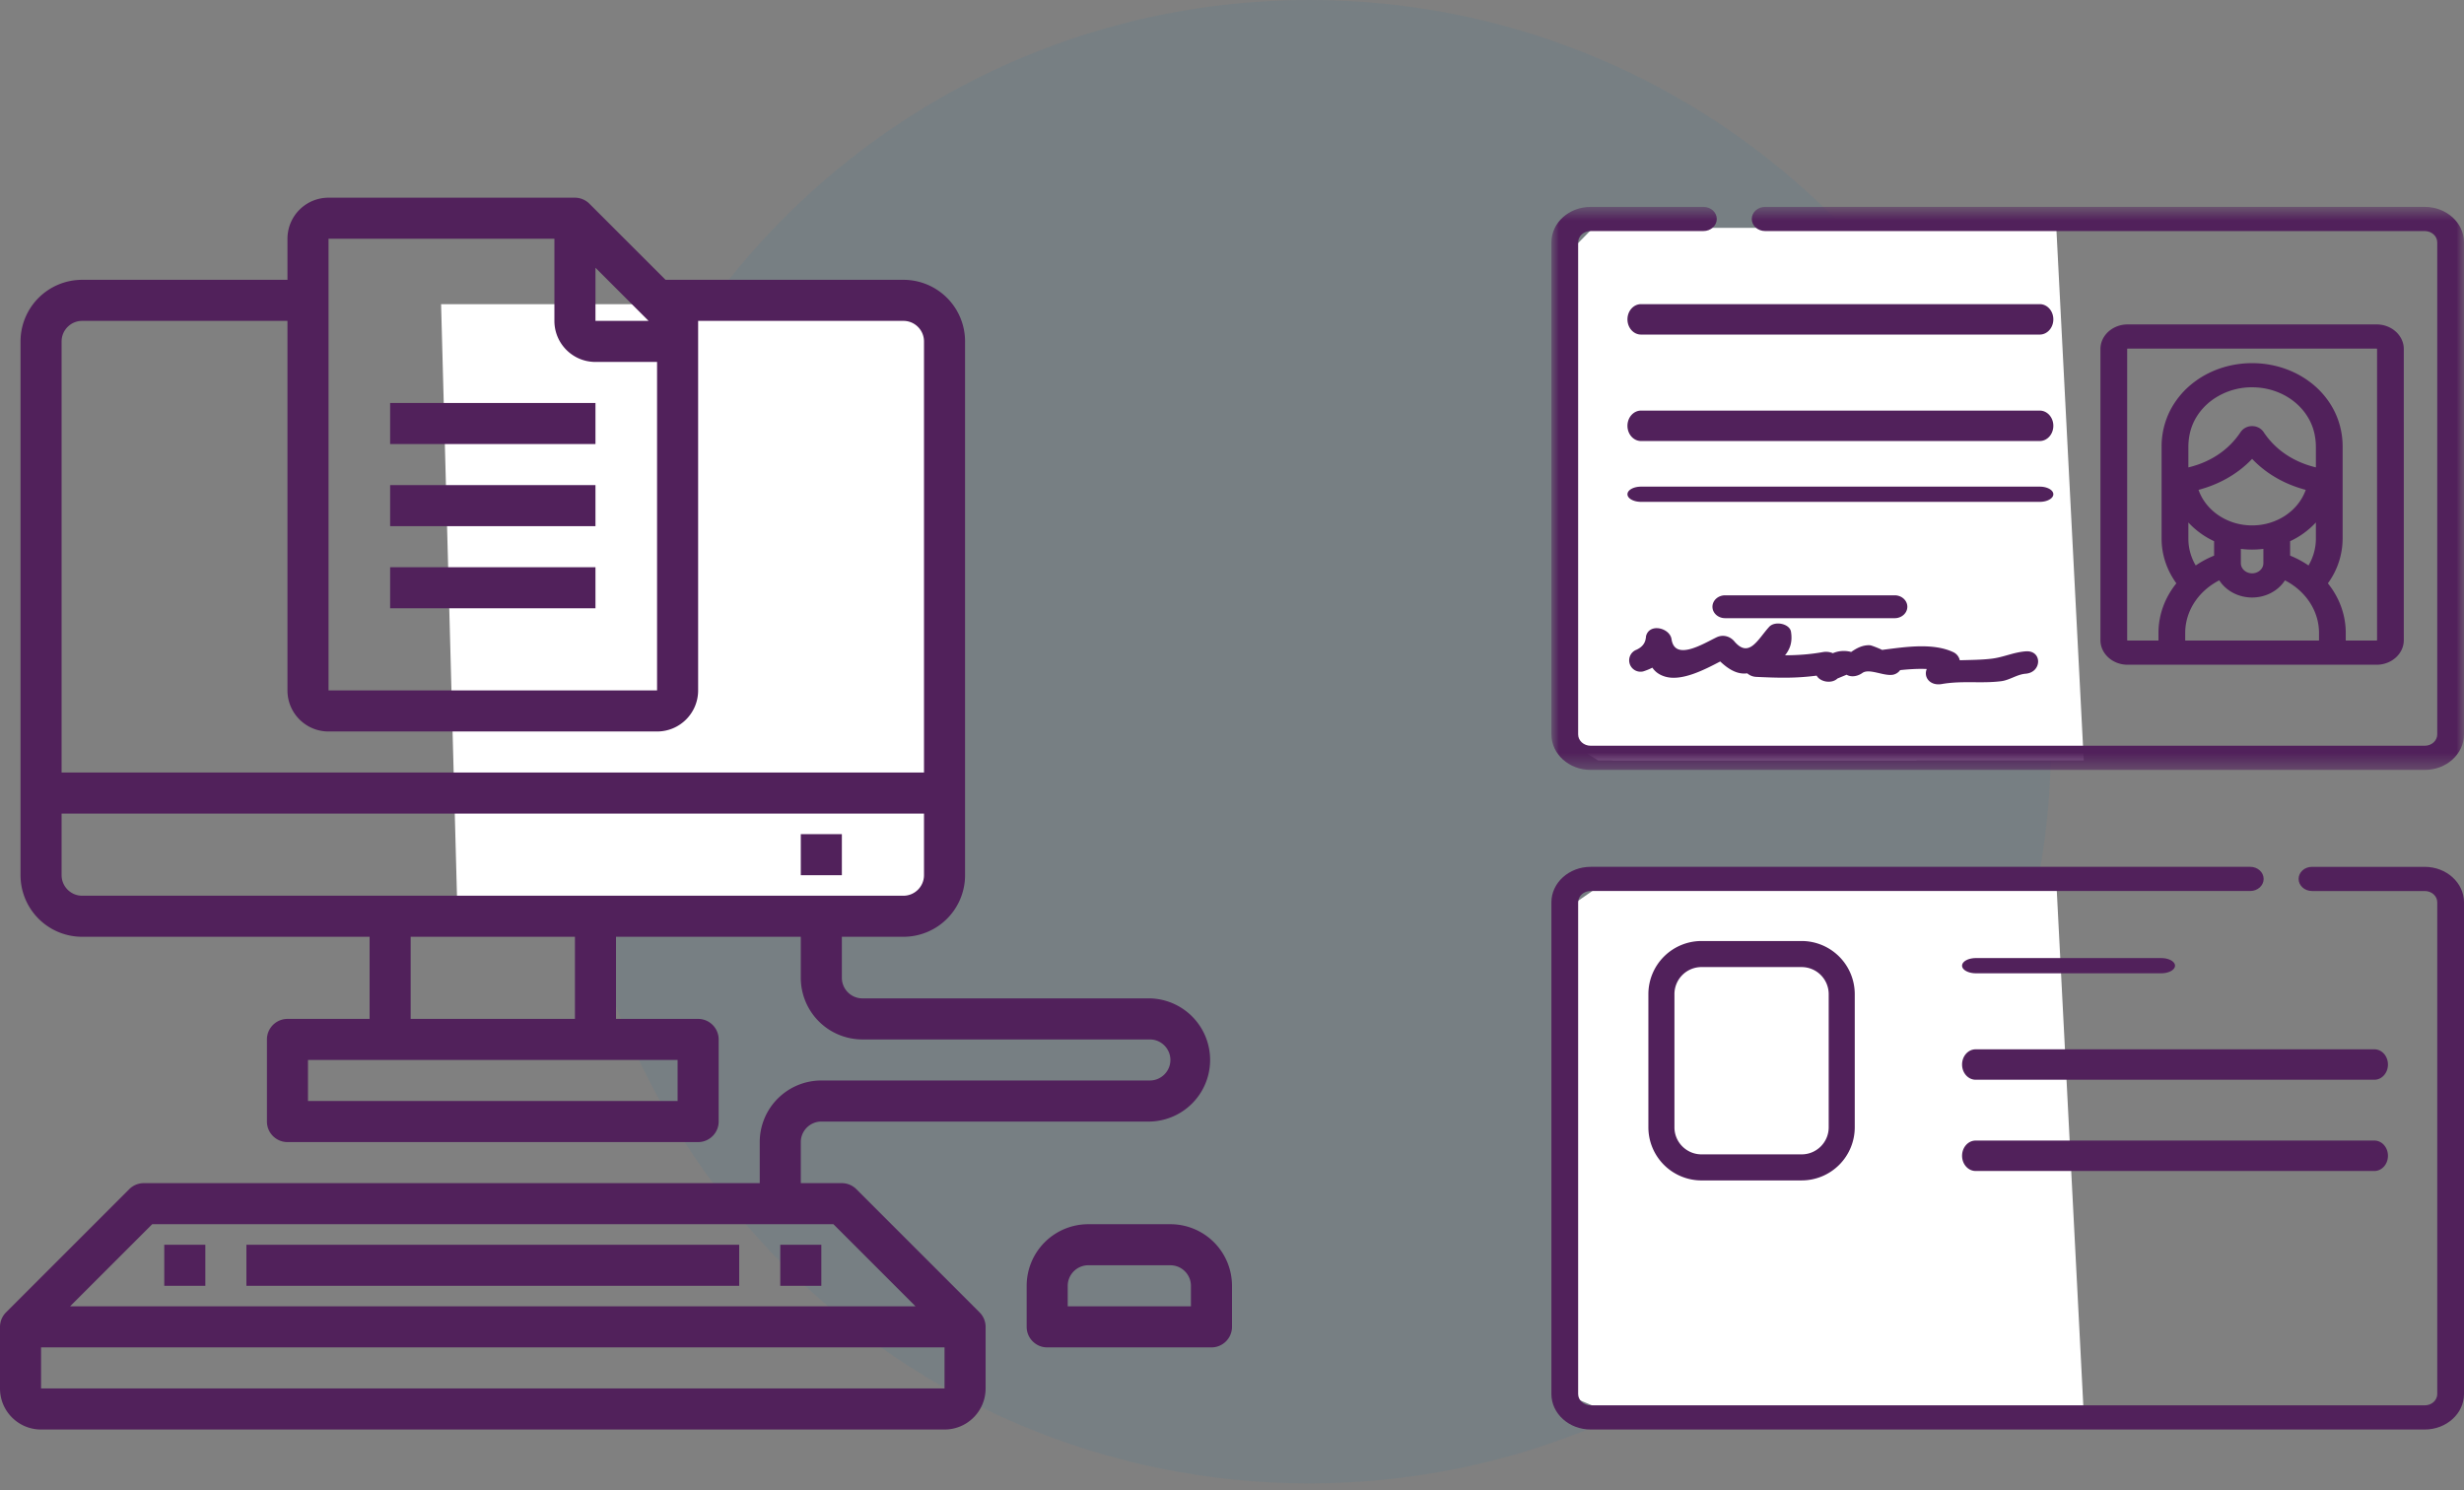 <svg width="162" height="98" fill="none" xmlns="http://www.w3.org/2000/svg"><rect width="100%" height="100%" fill="#808080" stroke="none"/><path fill-rule="evenodd" clip-rule="evenodd" d="M134.849 48.772c0 26.937-21.836 48.772-48.772 48.772S37.303 75.709 37.303 48.772C37.304 21.836 59.141 0 86.076 0c26.937 0 48.773 21.835 48.773 48.77z" fill="#297DA2" fill-opacity=".1"/><path fill-rule="evenodd" clip-rule="evenodd" d="M29 20h30.886L62 21.174V58.65L60.93 61l-30.843-.534L29 20z" fill="#fff"/><path d="M56.303 78.197a1.355 1.355 0 00-.953-.397h-2.7v-2.7c0-.742.608-1.35 1.35-1.35h21.6a4.051 4.051 0 000-8.1H56.7c-.742 0-1.35-.608-1.35-1.35v-2.7h4.05a4.051 4.051 0 004.05-4.05v-35.1a4.051 4.051 0 00-4.05-4.05H43.757l-5.004-5.003A1.355 1.355 0 0037.8 13H21.6a2.697 2.697 0 00-2.7 2.7v2.7H5.4a4.051 4.051 0 00-4.05 4.05v35.1A4.051 4.051 0 005.4 61.6h18.9V67h-5.4c-.742 0-1.35.608-1.35 1.35v5.4c0 .743.607 1.35 1.35 1.35h27c.742 0 1.35-.607 1.35-1.35v-5.4c0-.742-.608-1.35-1.35-1.35h-5.4v-5.4h12.15v2.7a4.051 4.051 0 004.05 4.05h18.9c.743 0 1.35.608 1.35 1.35 0 .742-.608 1.35-1.35 1.35H54a4.051 4.051 0 00-4.05 4.05v2.7H9.45c-.354 0-.7.143-.953.397l-8.1 8.1A1.355 1.355 0 000 87.25v4.05C0 92.793 1.207 94 2.7 94h59.4c1.493 0 2.7-1.207 2.7-2.7v-4.05c0-.354-.143-.7-.397-.953l-8.1-8.1zM39.15 17.607l3.493 3.493H39.15v-3.493zM21.6 15.7h14.85v5.4c0 1.493 1.207 2.7 2.7 2.7h4.05v21.6H21.6V15.7zM5.4 21.1h13.5v24.3c0 1.493 1.207 2.7 2.7 2.7h21.6c1.493 0 2.7-1.207 2.7-2.7V21.1h13.5c.742 0 1.35.607 1.35 1.35V50.8H4.05V22.45c0-.742.607-1.35 1.35-1.35zM4.05 57.55V53.5h56.7v4.05c0 .742-.608 1.35-1.35 1.35h-54c-.743 0-1.35-.608-1.35-1.35zm40.5 14.85h-24.3v-2.7h24.3v2.7zM37.8 67H27v-5.4h10.8V67zM10.007 80.5h44.786l5.4 5.4H4.607l5.4-5.4zM2.7 91.3v-2.7h59.4v2.7H2.7z" fill="#51215B"/><path d="M10.8 81.85h2.7v2.7h-2.7v-2.7zm5.4 0h32.4v2.7H16.2v-2.7zm35.1 0H54v2.7h-2.7v-2.7zm25.65-1.35h-5.4a4.051 4.051 0 00-4.05 4.05v2.7c0 .743.608 1.35 1.35 1.35h10.8c.742 0 1.35-.607 1.35-1.35v-2.7a4.051 4.051 0 00-4.05-4.05zm1.35 5.4h-8.1v-1.35c0-.742.608-1.35 1.35-1.35h5.4c.742 0 1.35.608 1.35 1.35v1.35zM52.65 54.85h2.7v2.7h-2.7v-2.7zm-27-28.35h13.5v2.7h-13.5v-2.7zm0 5.4h13.5v2.7h-13.5v-2.7zm0 5.4h13.5V40h-13.5v-2.7z" fill="#51215B"/><path fill-rule="evenodd" clip-rule="evenodd" d="M104.721 15h20.059L126 50h-20.932L103 48.707V16.755L104.721 15z" fill="#fff"/><path fill-rule="evenodd" clip-rule="evenodd" d="M105.544 15h29.653L137 50h-30.944L103 48.707V16.755L105.544 15zm0 43h29.653L137 93h-30.944L103 91.707V59.755L105.544 58z" fill="#fff"/><path fill-rule="evenodd" clip-rule="evenodd" d="M107.891 33h26.218c.491 0 .891-.224.891-.5s-.399-.5-.891-.5h-26.218c-.492 0-.891.224-.891.5s.399.5.891.5zm0-4h26.218c.491 0 .891-.448.891-1s-.399-1-.891-1h-26.218c-.492 0-.891.448-.891 1s.399 1 .891 1zm5.528 11.65h11.152c.458 0 .83-.337.83-.752 0-.416-.372-.752-.83-.752h-11.152c-.459 0-.831.337-.831.752s.372.751.831.751zm26.436-17.698a.03.03 0 01.031-.029h16.367c.017 0 .031.014.031.029v19.141c0 .015-.014.027-.031.027h-2.027v-.495c0-1.22-.437-2.35-1.176-3.268a4.99 4.99 0 00.97-2.94v-6.01a5.23 5.23 0 00-.588-2.465 5.474 5.474 0 00-1.632-1.875c-2.162-1.583-5.3-1.583-7.461 0a5.493 5.493 0 00-1.633 1.875 5.24 5.24 0 00-.588 2.465v6.01c0 1.084.358 2.093.971 2.94-.739.918-1.177 2.048-1.177 3.268v.495h-2.026c-.018 0-.031-.011-.031-.027V22.952zm5.715 12.635v.95a6.39 6.39 0 00-1.209.646 3.48 3.48 0 01-.484-1.767v-1.06a5.42 5.42 0 001.693 1.231zm3.253-7.18a.902.902 0 00-.754-.386.902.902 0 00-.754.387c-1.01 1.524-2.493 2.104-3.438 2.326v-1.327c0-.655.14-1.254.416-1.78.272-.518.66-.963 1.152-1.324a4.453 4.453 0 012.624-.836c.932 0 1.864.28 2.624.836.492.361.88.806 1.151 1.322.278.527.418 1.127.418 1.782v1.325c-.946-.223-2.432-.805-3.439-2.324zm1.745 7.18a5.42 5.42 0 001.694-1.233v1.062c0 .638-.176 1.239-.485 1.767a6.329 6.329 0 00-1.209-.647v-.95zm-1.758.505v.938c0 .37-.333.67-.741.67s-.741-.3-.741-.67v-.938c.243.03.49.047.741.047s.499-.018.741-.047zm-.741-1.543c-1.65 0-3.05-.984-3.524-2.337 1.024-.271 2.387-.841 3.524-2.038 1.138 1.198 2.501 1.767 3.525 2.038-.474 1.353-1.874 2.337-3.525 2.337zm4.399 7.572h-8.798v-.496c0-1.483.904-2.78 2.24-3.464.433.674 1.238 1.129 2.159 1.129.921 0 1.725-.454 2.159-1.127 1.335.683 2.24 1.979 2.24 3.462v.495zm-12.582 1.59h16.367c.986 0 1.789-.726 1.789-1.618V22.952c0-.892-.803-1.619-1.789-1.619h-16.367c-.987 0-1.789.727-1.789 1.619v19.141c0 .892.802 1.618 1.789 1.618z" fill="#51215B"/><mask id="a" maskUnits="userSpaceOnUse" x="102" y="13" width="60" height="38"><path fill-rule="evenodd" clip-rule="evenodd" d="M102 13.604h60v37.024h-60V13.603z" fill="#fff"/></mask><g mask="url(#a)"><path fill-rule="evenodd" clip-rule="evenodd" d="M159.42 13.604h-43.368c-.485 0-.879.355-.879.795 0 .438.394.794.879.794h43.368c.452 0 .821.334.821.744v32.357c0 .41-.368.744-.821.744h-54.84c-.453 0-.822-.334-.822-.744V15.937c0-.41.369-.744.822-.744h7.414c.486 0 .879-.356.879-.794 0-.44-.393-.795-.879-.795h-7.414c-1.422 0-2.58 1.046-2.58 2.333v32.357c0 1.287 1.158 2.334 2.58 2.334h54.84c1.422 0 2.58-1.047 2.58-2.334V15.937c0-1.287-1.158-2.333-2.58-2.333z" fill="#51215B"/></g><path fill-rule="evenodd" clip-rule="evenodd" d="M107.891 22h26.218c.491 0 .891-.448.891-1s-.399-1-.891-1h-26.218c-.492 0-.891.448-.891 1s.399 1 .891 1zm25.29 20.83c-.841.068-1.453.396-2.289.489-.681.076-1.361.076-2.043.098a.767.767 0 00-.407-.524c-1.341-.642-3.185-.349-4.638-.166-.018.002-.029.011-.046.014-.295-.142-.728-.304-.802-.31-.485-.03-.886.188-1.247.44a1.828 1.828 0 00-1.204.082 1.156 1.156 0 00-.649-.075c-.865.156-1.676.208-2.494.212.33-.415.498-.879.389-1.55-.084-.527-1.052-.732-1.429-.325-.73.788-1.318 2.117-2.295.957-.275-.326-.734-.473-1.17-.264-.87.419-2.742 1.59-2.959.124-.109-.746-1.461-1.084-1.679-.195.001.07-.014.132-.026.196h-.004l.001.017c-.062.293-.26.523-.609.68a.747.747 0 00.455 1.419c.23-.073.424-.155.601-.245.173.252.423.461.823.583 1.09.334 2.575-.434 3.639-.991.663.63 1.231.856 1.778.78.149.13.349.223.589.234 1.457.067 2.578.1 3.973-.082.234.422.994.55 1.369.188l.6-.248c.335.194.756.086 1.037-.115.454-.324 1.396.222 2.008.116a.758.758 0 00.474-.304c.52-.055 1.183-.103 1.752-.073-.229.533.214 1.124.985.988 1.351-.237 2.586-.022 3.9-.186.568-.071 1.046-.448 1.617-.493 1.087-.088 1.097-1.559 0-1.47zM157 76c0-.553-.399-1-.891-1h-26.218c-.492 0-.891.447-.891 1 0 .553.399 1 .891 1h26.218c.492 0 .891-.447.891-1zm0-6c0-.553-.399-1-.891-1h-26.218c-.492 0-.891.447-.891 1 0 .553.399 1 .891 1h26.218c.492 0 .891-.447.891-1zm-14.908-6c.502 0 .908-.224.908-.5s-.406-.5-.908-.5h-12.184c-.502 0-.908.224-.908.5s.406.5.908.5h12.184z" fill="#51215B"/><path fill-rule="evenodd" clip-rule="evenodd" d="M104.58 57h43.367c.486 0 .88.356.88.795 0 .439-.394.794-.88.794H104.58c-.453 0-.822.334-.822.744v32.334c0 .41.369.744.822.744h54.84c.453 0 .822-.333.822-.744V59.333c0-.41-.369-.743-.822-.743h-7.415c-.485 0-.879-.356-.879-.795 0-.439.393-.794.879-.794h7.415c1.422 0 2.58 1.046 2.58 2.332v32.334c0 1.287-1.158 2.333-2.58 2.333h-54.84c-1.422 0-2.58-1.047-2.58-2.333V59.333c0-1.286 1.158-2.333 2.58-2.333z" fill="#51215B"/><path fill-rule="evenodd" clip-rule="evenodd" d="M111.867 63.591a1.78 1.78 0 00-1.778 1.778v8.761c0 .98.798 1.777 1.778 1.777h6.587c.98 0 1.777-.797 1.777-1.777v-8.76a1.78 1.78 0 00-1.777-1.778h-6.587zm6.587 14.03h-6.587a3.494 3.494 0 01-3.491-3.49v-8.762a3.495 3.495 0 013.491-3.491h6.587a3.495 3.495 0 013.49 3.49v8.762a3.494 3.494 0 01-3.49 3.49z" fill="#51215B"/></svg>